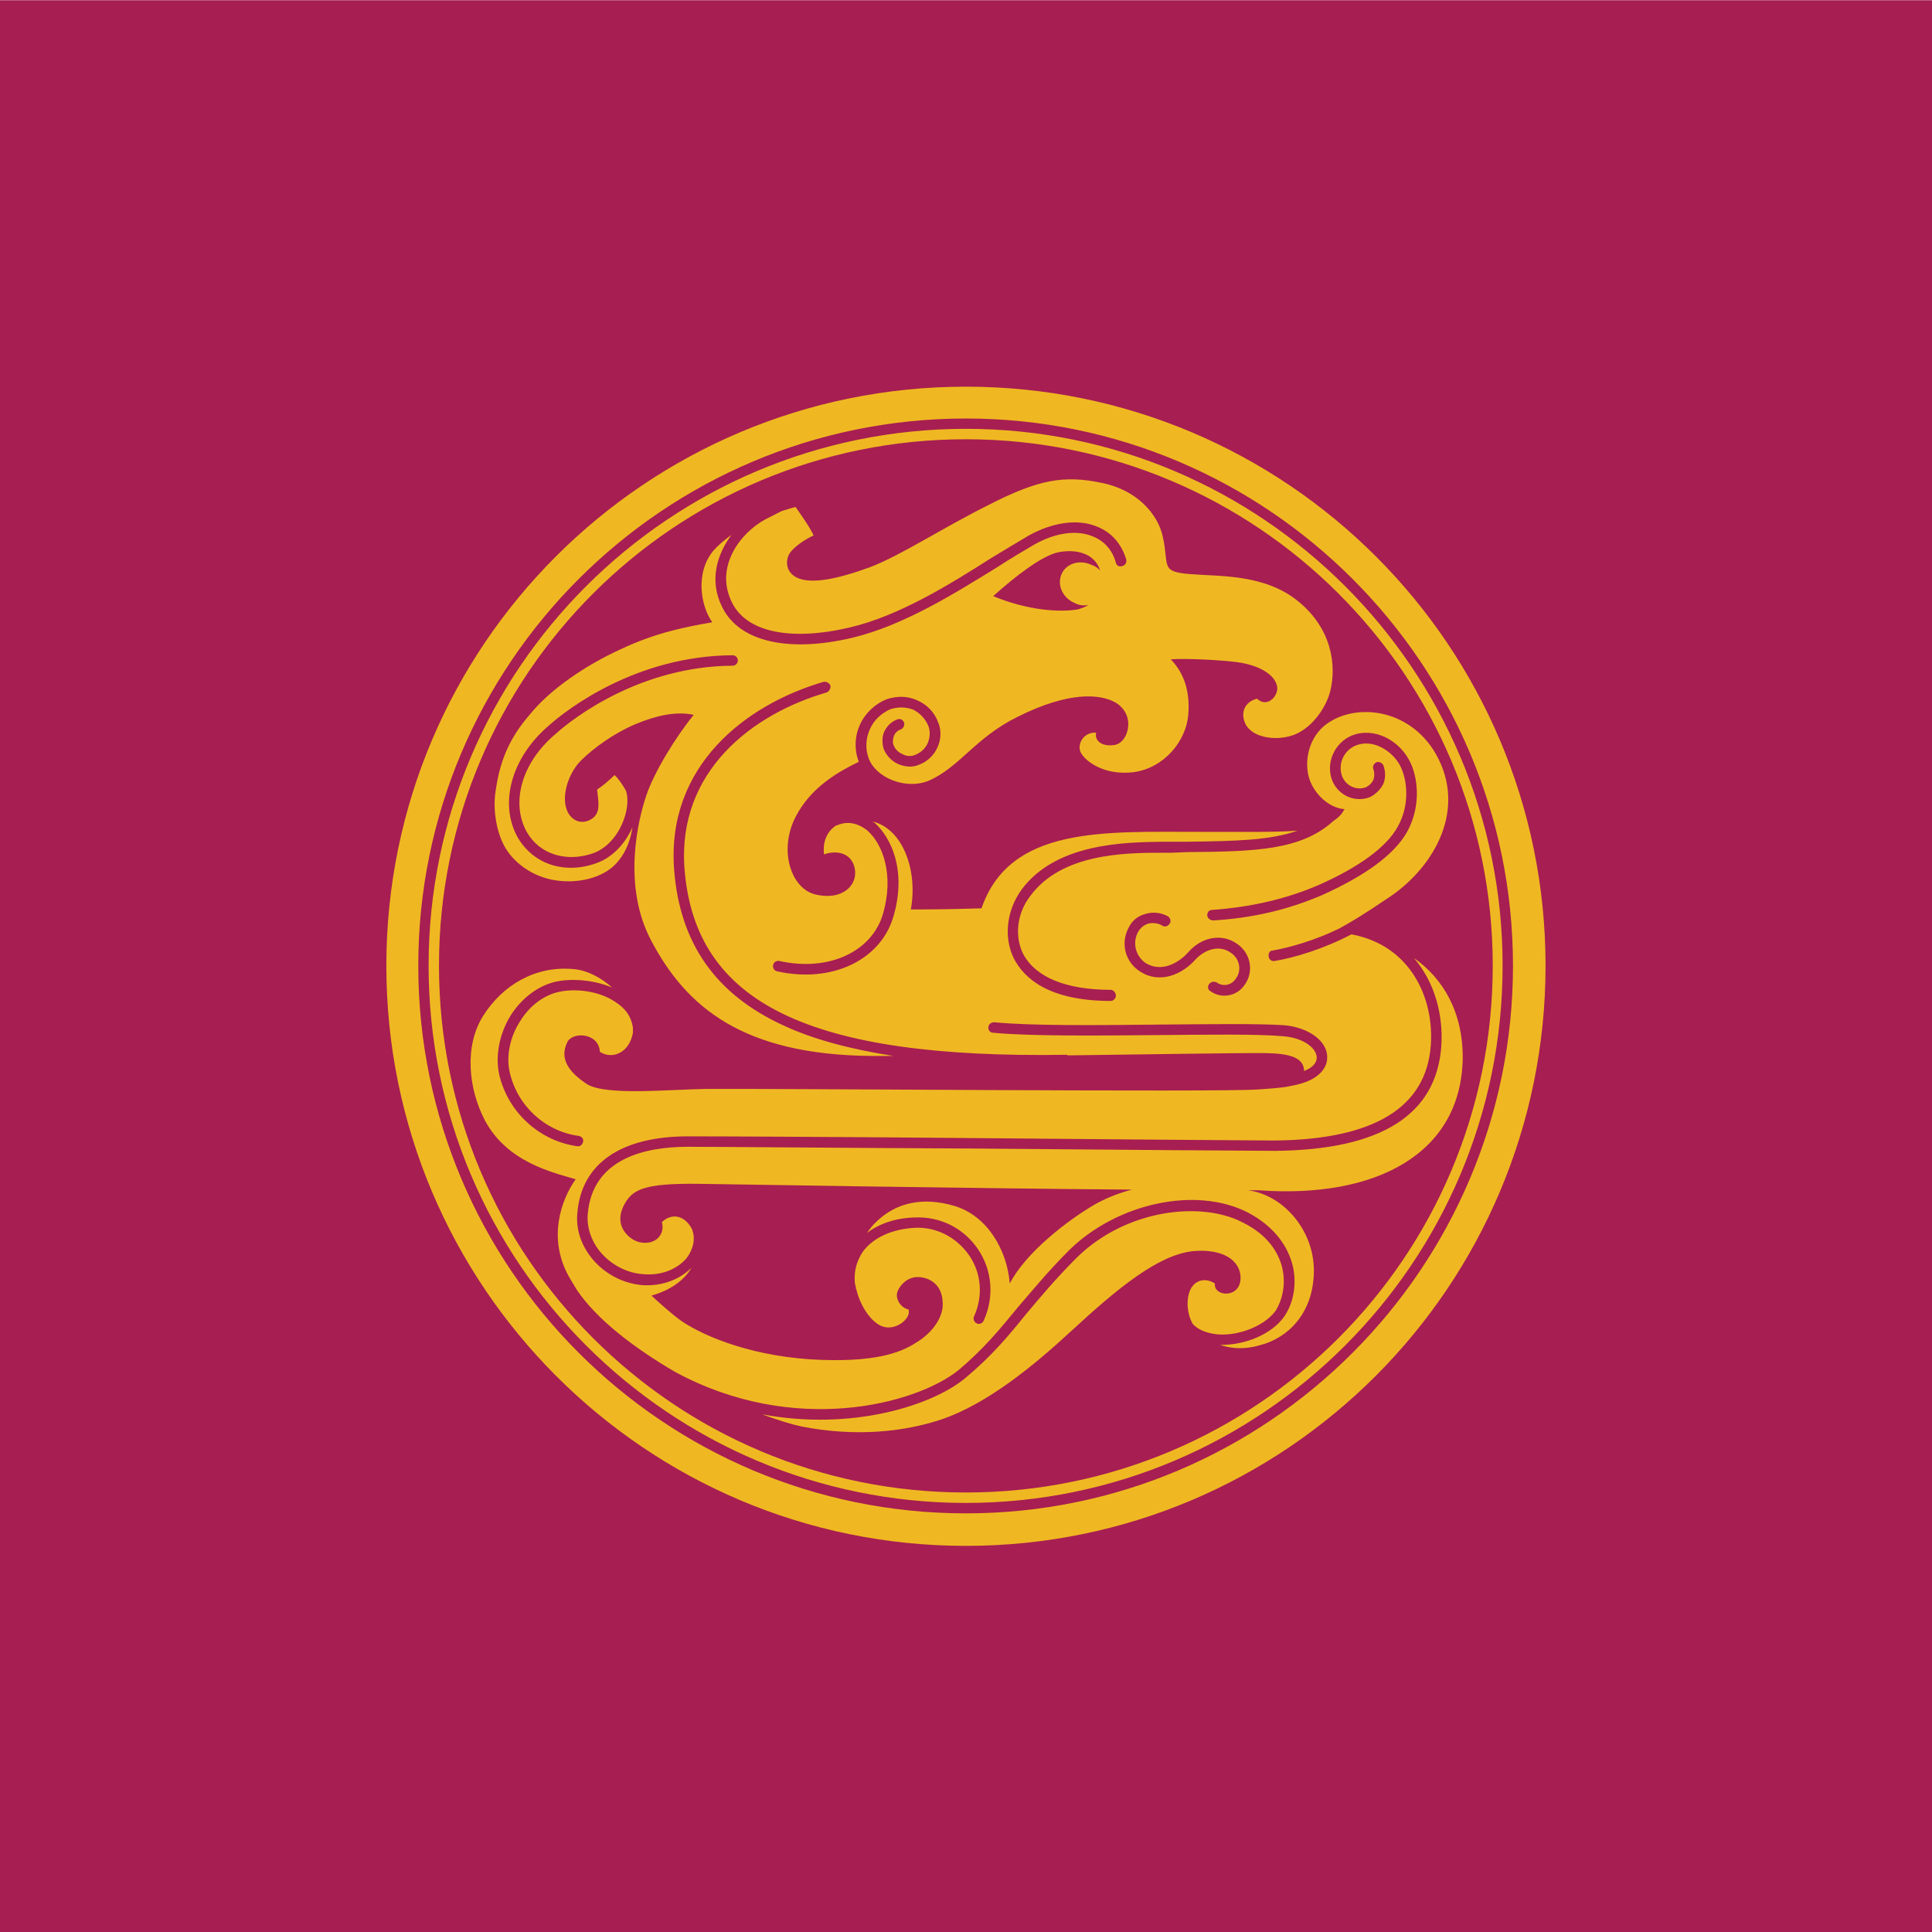 <svg xmlns="http://www.w3.org/2000/svg" version="1.1" id="Layer_1" x="0px" y="0px" width="70px" height="70px" viewBox="0 0 70 70" enable-background="new 0 0 70 70" xml:space="preserve"><rect y="0.008" width="70" fill="#A71E52" height="70"/><path fill="#EFB822" d="M15.905,34.987c0-10.535,8.537-19.072,19.091-19.072c10.533,0,19.089,8.537,19.089,19.072  c0,10.549-8.556,19.089-19.089,19.089C24.442,54.076,15.905,45.536,15.905,34.987 M34.996,15.537  c-10.738,0-19.467,8.726-19.467,19.45c0,10.74,8.728,19.467,19.467,19.467c10.719,0,19.446-8.726,19.446-19.467  C54.444,24.263,45.715,15.537,34.996,15.537 M34.996,54.832c-10.95,0-19.841-8.894-19.841-19.843  c0-10.932,8.89-19.826,19.841-19.826c10.932,0,19.822,8.894,19.822,19.826C54.818,45.935,45.927,54.832,34.996,54.832 M34.996,14.01  c-11.602,0-20.998,9.396-20.998,20.979c0,11.599,9.396,21.021,20.998,21.021s21.002-9.422,21.002-21.021  C55.998,23.404,46.597,14.01,34.996,14.01 M34.956,49.945c-1.195,0.983-4.091,1.907-7.344,1.298c0.569,0.21,1.05,0.361,1.428,0.441  c1.928,0.378,3.69,0.212,5.118-0.271c1.615-0.567,3.251-1.888,4.658-3.19c1.634-1.508,3.142-2.768,4.427-2.894  c0.985-0.084,1.632,0.275,1.701,0.878c0.08,0.863-0.987,0.798-0.926,0.296c-0.294-0.189-0.611-0.149-0.8,0.084  c-0.252,0.294-0.252,0.964,0,1.384c0.275,0.294,0.693,0.357,0.949,0.38c0.794,0.04,1.672-0.338,2.054-0.863  c0.21-0.334,0.397-0.924,0.227-1.592c-0.124-0.462-0.458-1.136-1.447-1.617c-1.472-0.754-4.173-0.485-5.979,1.279  c-0.775,0.777-1.321,1.428-1.846,2.056C36.529,48.414,35.918,49.147,34.956,49.945 M17.503,36.81  c-0.695,1.113-0.525,2.644,0.061,3.776c0.817,1.531,2.455,1.89,3.293,2.14c-0.504,0.714-1.067,2.161-0.187,3.627  c0.061,0.107,0.145,0.233,0.227,0.376c0.716,1.073,2.098,2.125,3.57,2.982c4.299,2.329,8.705,1.176,10.257-0.065  c0.92-0.773,1.487-1.468,2.159-2.285c0.546-0.632,1.09-1.3,1.867-2.077c1.743-1.699,4.572-2.306,6.443-1.363  c1.086,0.565,1.485,1.344,1.632,1.888c0.17,0.651,0.065,1.365-0.292,1.888c-0.439,0.63-1.405,1.048-2.329,1.029  c0.418,0.147,0.901,0.168,1.428,0.019c1.067-0.271,1.903-1.172,1.968-2.539c0.09-1.548-1.067-2.915-2.39-3.081h0.38  c4.299,0.315,7.342-1.344,7.407-4.761c0.015-1.701-0.716-2.917-1.768-3.654c0.76,0.882,1.069,2.075,0.993,3.192  c-0.176,2.493-2.186,3.757-6.002,3.795c-0.758,0-5.939-0.04-10.95-0.084c-4.494-0.019-9.102-0.063-10.344-0.063  c-1.55,0-3.459,0.42-3.631,2.436c-0.04,0.481,0.128,0.983,0.464,1.384c0.397,0.464,0.964,0.756,1.531,0.794  c0.649,0.065,1.239-0.168,1.592-0.586c0.233-0.313,0.317-0.672,0.21-0.985v-0.021c-0.252-0.525-0.731-0.651-1.111-0.294  c0.128,0.443-0.229,0.84-0.775,0.735c-0.336-0.044-1.05-0.565-0.567-1.405c0.292-0.527,0.754-0.737,2.663-0.716  c1.512,0.023,10.136,0.168,15.71,0.21c-0.563,0.147-1.025,0.355-1.363,0.548c-0.962,0.563-2.474,1.72-3.062,2.852  c-0.101-1.218-0.815-2.455-2.01-2.81c-1.136-0.334-2.098-0.124-2.812,0.563c-0.147,0.132-0.25,0.275-0.357,0.42  c0.441-0.334,1.027-0.544,1.72-0.563c0.924-0.046,1.783,0.374,2.31,1.153c0.521,0.773,0.586,1.739,0.206,2.579  c-0.038,0.107-0.168,0.149-0.25,0.107c-0.103-0.046-0.145-0.168-0.103-0.254c0.332-0.731,0.271-1.552-0.168-2.201  c-0.464-0.674-1.199-1.048-1.976-1.01c-0.834,0.044-1.51,0.359-1.882,0.861c-0.193,0.296-0.298,0.607-0.298,0.945  c0,0.105,0,0.187,0.023,0.271c0.021,0.046,0.021,0.086,0.021,0.128c0.021,0.023,0.021,0.023,0.021,0.038  c0.126,0.548,0.502,1.157,0.922,1.323c0.504,0.193,1.073-0.292,0.964-0.607c-0.292-0.063-0.46-0.376-0.416-0.584  c0.04-0.212,0.309-0.569,0.708-0.59c0.378-0.019,0.947,0.208,0.947,0.964c0.019,0.443-0.315,0.987-0.861,1.346  c-0.504,0.334-1.3,0.773-3.566,0.689c-2.325-0.084-4.131-0.796-5.034-1.403c-0.357-0.254-0.817-0.672-1.092-0.924  c0.674-0.191,1.178-0.546,1.451-1.008c-0.443,0.439-1.094,0.674-1.783,0.628c-0.695-0.061-1.346-0.399-1.804-0.943  c-0.401-0.483-0.611-1.069-0.548-1.678c0.147-1.785,1.577-2.77,4.007-2.77c1.241,0,5.874,0.021,10.344,0.063  c5.011,0.044,10.192,0.088,10.95,0.088c3.568-0.044,5.452-1.197,5.62-3.444c0.126-1.718-0.737-3.631-2.877-4.026  c-0.985,0.523-2.096,0.857-2.789,0.966c-0.101,0.019-0.208-0.063-0.208-0.17c-0.019-0.107,0.042-0.21,0.145-0.21  c0.611-0.105,1.556-0.376,2.413-0.798c0.42-0.231,0.817-0.46,1.867-1.172c1.613-1.113,2.749-3.169,1.638-5.141  c-0.966-1.699-2.999-1.89-4.051-1.029c-0.647,0.548-0.731,1.47-0.502,2.018c0.214,0.523,0.716,0.962,1.239,1  c-0.107,0.193-0.233,0.319-0.401,0.426c-1.174,1.067-2.833,1.109-5.29,1.13l-0.563,0.023h-0.313c-1.388,0-3.688,0.021-4.824,1.573  c-0.485,0.628-0.569,1.464-0.252,2.096c0.445,0.84,1.55,1.298,3.169,1.298c0.103,0,0.189,0.107,0.189,0.212  c0,0.103-0.086,0.191-0.189,0.191c-2.268,0-3.146-0.842-3.503-1.531c-0.38-0.758-0.275-1.745,0.273-2.499  c1.256-1.703,3.774-1.718,5.137-1.739h0.294h0.582c1.707-0.023,2.984-0.044,3.988-0.401c-0.817,0.063-1.949,0.044-3.562,0.044  c-3.442,0-6.863-0.212-7.888,2.77c-1.279,0.04-1.907,0.04-2.562,0.04c0.254-1.342-0.248-2.917-1.399-3.19  c0.017,0.021,0.059,0.021,0.08,0.044c0.609,0.542,1.176,1.741,0.691,3.396c-0.46,1.594-2.243,2.434-4.215,1.993  c-0.105-0.019-0.168-0.126-0.145-0.231c0.021-0.103,0.122-0.168,0.231-0.143c1.781,0.397,3.358-0.338,3.753-1.722  c0.397-1.386,0-2.497-0.565-3.001c-0.359-0.292-0.756-0.353-1.111-0.189h-0.025c-0.418,0.273-0.483,0.733-0.439,1.05  c0.378-0.147,0.987-0.105,1.111,0.502c0.126,0.588-0.42,1.195-1.449,0.943c-0.857-0.227-1.317-1.592-0.691-2.808  c0.548-1.071,1.552-1.636,2.289-1.993c-0.17-0.441-0.149-0.926,0.042-1.346c0.187-0.416,0.546-0.752,0.964-0.92  c0.38-0.124,0.756-0.124,1.113,0.04c0.353,0.151,0.63,0.443,0.756,0.798c0.126,0.294,0.103,0.628-0.023,0.899  c-0.126,0.298-0.38,0.529-0.672,0.636c-0.227,0.103-0.504,0.082-0.754-0.025c-0.229-0.103-0.42-0.294-0.523-0.544  c-0.065-0.21-0.065-0.443,0.019-0.632c0.103-0.208,0.252-0.355,0.464-0.439c0.103-0.042,0.208,0,0.25,0.105  c0.04,0.107-0.023,0.21-0.107,0.252c-0.126,0.042-0.21,0.124-0.252,0.231c-0.042,0.103-0.059,0.233-0.021,0.334  c0.063,0.17,0.189,0.275,0.338,0.338c0.147,0.082,0.317,0.082,0.462,0.017c0.189-0.08,0.357-0.225,0.439-0.416  c0.08-0.189,0.105-0.422,0.023-0.63c-0.105-0.25-0.296-0.46-0.548-0.588c-0.275-0.101-0.544-0.101-0.817-0.019  c-0.336,0.147-0.609,0.397-0.754,0.733c-0.147,0.334-0.17,0.695-0.042,1.05c0.25,0.689,1.319,1.153,2.161,0.817  c1.13-0.481,1.697-1.571,3.249-2.327c1.848-0.924,2.959-0.819,3.505-0.527c0.794,0.443,0.5,1.472,0,1.552  c-0.504,0.082-0.739-0.189-0.672-0.441c-0.439-0.042-0.695,0.399-0.569,0.693c0.13,0.294,0.8,0.865,1.913,0.737  c1.13-0.151,1.905-1.132,1.991-2.058c0.084-0.962-0.21-1.594-0.632-2.033c0.649-0.044,1.976,0.04,2.417,0.105  c0.899,0.126,1.422,0.523,1.443,0.945c0,0.332-0.397,0.708-0.733,0.376c-0.418,0.103-0.586,0.458-0.46,0.819  c0.189,0.588,1.109,0.733,1.762,0.504c0.605-0.212,1.153-0.882,1.344-1.573c0.25-0.987,0.04-2.308-1.155-3.276  c-1.199-0.985-2.81-0.901-3.885-0.985c-1.149-0.086-0.779-0.296-1.023-1.363c-0.172-0.798-0.922-1.699-2.245-1.951  c-1.321-0.273-2.247-0.126-4.049,0.798c-1.76,0.88-3.169,1.825-4.32,2.266c-1.155,0.42-2.119,0.628-2.642,0.376  c-0.464-0.229-0.401-0.712-0.233-0.924c0.166-0.208,0.483-0.439,0.838-0.607c-0.17-0.357-0.481-0.775-0.651-1.027  c-0.126,0.021-0.292,0.082-0.504,0.145l-0.584,0.296c-0.901,0.481-1.867,1.72-1.218,3.018c0.525,1.075,2.119,1.405,4.255,0.907  c1.812-0.422,3.656-1.577,5.141-2.52c0.485-0.292,0.966-0.586,1.365-0.819c0.878-0.483,1.783-0.607,2.472-0.315  c0.527,0.21,0.886,0.63,1.054,1.197c0.019,0.107-0.048,0.21-0.147,0.227c-0.105,0.046-0.212-0.017-0.231-0.12  c-0.126-0.462-0.422-0.781-0.821-0.947c-0.588-0.25-1.363-0.147-2.138,0.292c-0.399,0.233-0.861,0.506-1.344,0.821  c-1.529,0.943-3.398,2.117-5.263,2.558c-2.329,0.548-4.093,0.124-4.696-1.111c-0.487-0.966-0.193-1.909,0.334-2.623  c-0.254,0.189-0.485,0.38-0.651,0.569c-0.693,0.836-0.443,2.054-0.042,2.6c-0.968,0.168-2.056,0.376-3.337,0.985  c-1.281,0.588-2.537,1.447-3.27,2.35c-0.783,0.901-1.092,1.739-1.237,2.724c-0.132,0.756,0.042,1.64,0.374,2.161  c0.357,0.569,1.094,1.094,2.014,1.155c0.756,0.065,1.617-0.168,2.056-0.733c0.292-0.355,0.441-0.779,0.506-1.218  c-0.275,0.63-0.758,1.111-1.302,1.302c-1.155,0.42-2.289,0.04-2.854-0.926c-0.691-1.233-0.229-2.894,1.113-4.047  c0.674-0.607,3.188-2.539,6.672-2.558c0.103,0,0.189,0.084,0.189,0.187c0,0.105-0.086,0.191-0.189,0.191  c-3.337,0.021-5.771,1.888-6.42,2.478c-1.218,1.023-1.638,2.491-1.029,3.562c0.46,0.798,1.428,1.09,2.388,0.758  c0.487-0.17,0.907-0.632,1.117-1.22c0.147-0.397,0.168-0.777,0.08-1.048c-0.145-0.252-0.29-0.46-0.416-0.565  c-0.21,0.208-0.464,0.418-0.63,0.521c0.04,0.422,0.126,0.756-0.103,0.989c-0.212,0.21-0.611,0.292-0.88-0.044  c-0.38-0.485-0.128-1.443,0.374-1.97c0.506-0.508,1.26-1.031,1.995-1.342c0.712-0.294,1.447-0.483,2.115-0.338  c-0.651,0.796-1.424,2.058-1.718,2.917c-0.292,0.861-0.882,3.251,0.168,5.246c1.277,2.434,3.335,4.154,7.991,4.196h0.796  c-1.596-0.25-2.934-0.611-4.003-1.113c-2.455-1.132-3.736-2.98-3.944-5.624c-0.294-3.776,2.6-5.996,5.412-6.817  c0.101-0.019,0.206,0.04,0.248,0.126c0.025,0.107-0.042,0.21-0.122,0.254c-2.686,0.775-5.433,2.85-5.162,6.395  c0.378,4.87,4.507,6.884,13.821,6.737c0.023,0,0.044,0,0.065,0.021c3.188-0.044,6.082-0.084,6.859-0.084  c0.798,0,1.701,0.019,1.701,0.649c0.334-0.124,0.46-0.315,0.46-0.481c0-0.334-0.46-0.714-1.195-0.775  c-0.922-0.086-2.684-0.061-4.572-0.044c-2.224,0.019-4.555,0.044-5.956-0.084c-0.109,0-0.193-0.103-0.17-0.21  c0-0.103,0.103-0.17,0.21-0.17c1.384,0.132,3.692,0.107,5.916,0.084c1.888-0.017,3.671-0.04,4.593,0.023  c0.901,0.082,1.573,0.59,1.554,1.176c0,0.208-0.109,0.817-1.325,1.025c-0.269,0.065-0.651,0.086-1.172,0.126  c-1.363,0.105-17.955-0.04-20.017-0.019c-1.338,0.019-3.604,0.25-4.297-0.168c-0.674-0.441-1.006-0.922-0.731-1.508  c0.164-0.405,1.149-0.38,1.189,0.332c0.466,0.296,1.073,0.021,1.197-0.691v-0.191c-0.061-0.399-0.271-0.693-0.63-0.92  c-0.607-0.422-1.508-0.506-2.094-0.361c-0.527,0.128-1.027,0.506-1.363,1.054c-0.378,0.586-0.506,1.277-0.378,1.844  c0.275,1.218,1.277,2.142,2.495,2.31c0.105,0.017,0.191,0.101,0.166,0.208c-0.019,0.101-0.103,0.187-0.208,0.168  c-1.384-0.193-2.516-1.237-2.833-2.602c-0.145-0.67,0-1.468,0.42-2.144c0.399-0.624,0.985-1.067,1.617-1.214  c0.546-0.124,1.359-0.084,2.056,0.21c-0.399-0.357-0.903-0.63-1.407-0.67C19.41,34.987,18.219,35.678,17.503,36.81 M39.045,22.081  c-0.651,0.107-1.781,0.044-3.06-0.481c0.838-0.754,1.8-1.489,2.388-1.596c0.565-0.103,1.277,0,1.491,0.674c0,0,0,0.021,0.021,0.021  c-0.084-0.105-0.21-0.193-0.336-0.231c-0.439-0.21-0.926-0.044-1.088,0.334c-0.17,0.397,0.04,0.861,0.477,1.048  c0.172,0.086,0.34,0.105,0.504,0.063C39.318,21.999,39.173,22.041,39.045,22.081 M43.052,34.502c0.5-0.569,1.237-0.695,1.785-0.294  c0.483,0.334,0.607,1.008,0.25,1.487c-0.275,0.401-0.838,0.506-1.239,0.212c-0.084-0.044-0.107-0.168-0.038-0.252  c0.063-0.084,0.164-0.105,0.269-0.063c0.229,0.172,0.544,0.103,0.691-0.126c0.231-0.292,0.149-0.731-0.168-0.941  c-0.435-0.317-0.964-0.107-1.279,0.231c-0.481,0.544-1.277,0.899-1.991,0.46c-0.588-0.357-0.758-1.09-0.399-1.678  c0.128-0.231,0.355-0.38,0.628-0.441c0.252-0.061,0.525-0.023,0.756,0.103c0.088,0.063,0.126,0.191,0.057,0.271  c-0.057,0.086-0.162,0.128-0.265,0.067c-0.126-0.084-0.296-0.107-0.462-0.084c-0.172,0.04-0.315,0.145-0.401,0.292  c-0.233,0.399-0.105,0.903,0.275,1.155C42.086,35.235,42.697,34.901,43.052,34.502 M43.957,33.349c-0.109,0-0.216-0.086-0.216-0.191  c0-0.107,0.069-0.189,0.17-0.189c1.43-0.105,2.686-0.395,3.862-0.901c1.468-0.649,2.476-1.386,2.871-2.119  c0.443-0.775,0.355-1.72,0.067-2.241c-0.298-0.527-0.989-0.949-1.598-0.693c-0.441,0.187-0.653,0.693-0.479,1.128  c0.145,0.34,0.525,0.506,0.857,0.38c0.122-0.063,0.21-0.145,0.271-0.273c0.042-0.126,0.042-0.25,0-0.378  c-0.04-0.082,0-0.208,0.109-0.252c0.082-0.04,0.212,0.023,0.252,0.107c0.082,0.231,0.082,0.462,0,0.67  c-0.105,0.208-0.275,0.378-0.485,0.483c-0.525,0.208-1.132-0.04-1.365-0.588c-0.25-0.628,0.061-1.363,0.691-1.636  c0.825-0.336,1.703,0.17,2.079,0.861c0.336,0.59,0.464,1.676-0.061,2.623c-0.46,0.817-1.491,1.571-3.066,2.285  C46.702,32.95,45.404,33.263,43.957,33.349"/></svg>